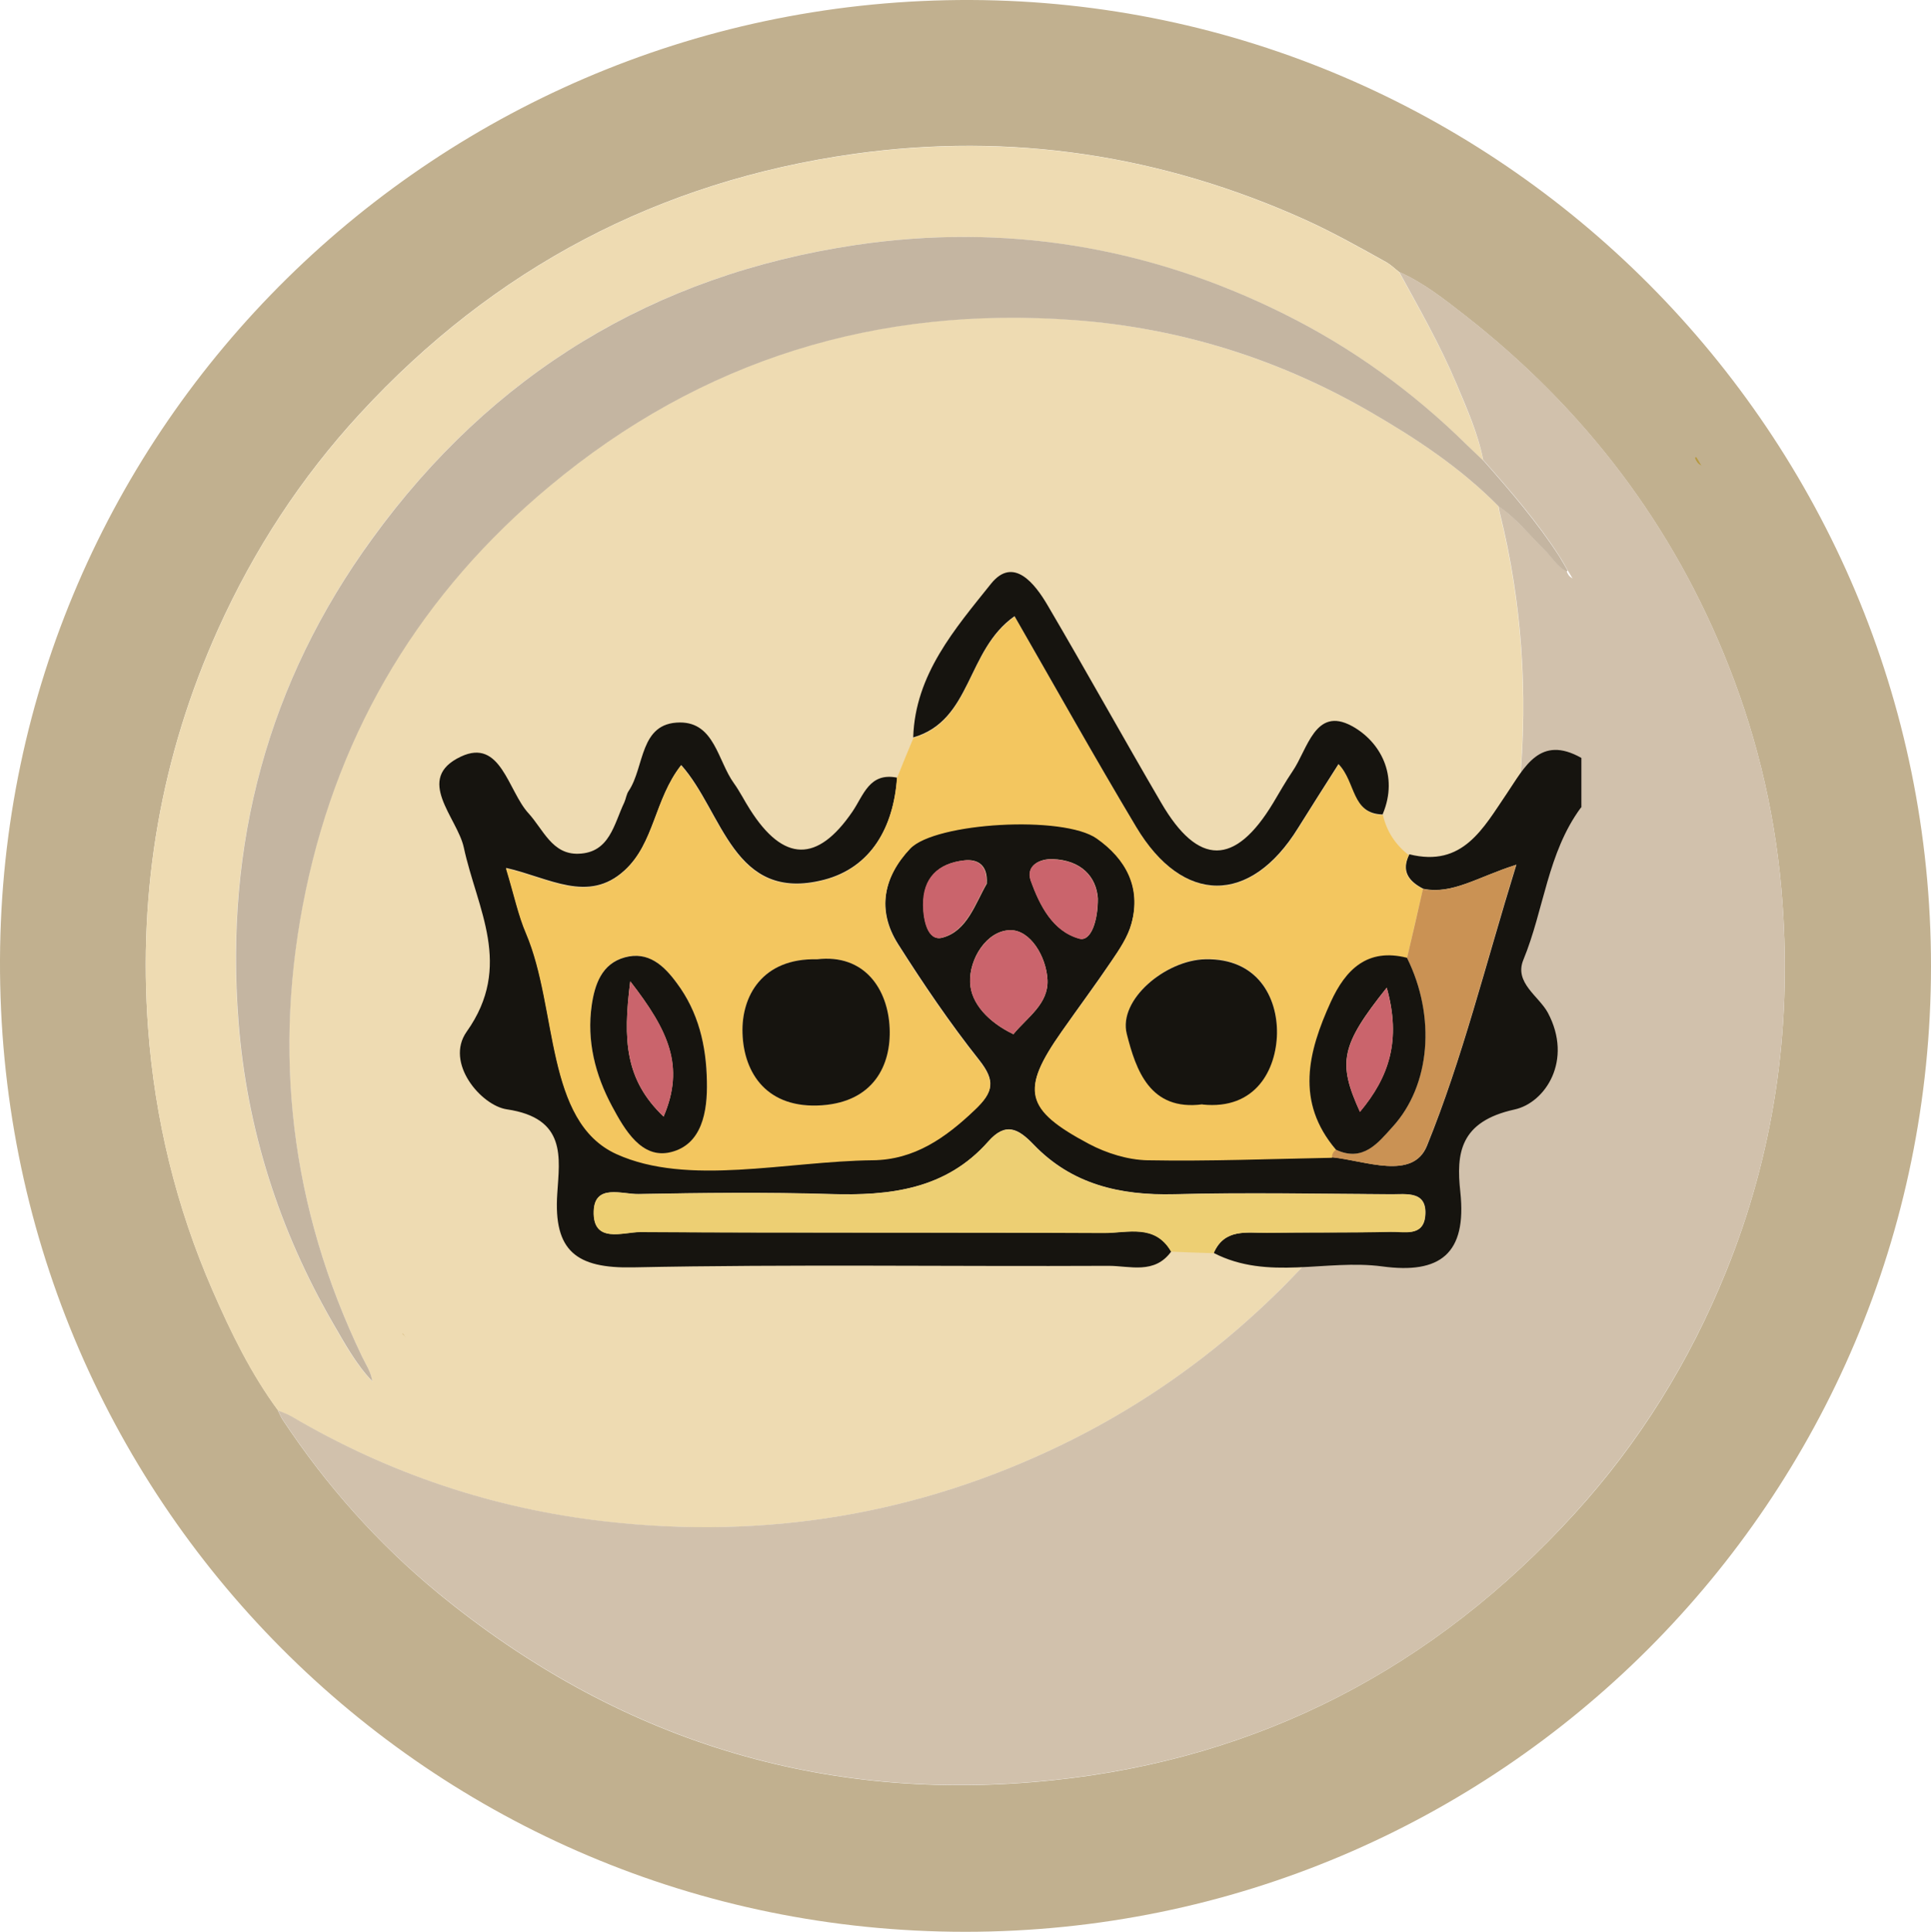 <?xml version="1.0" encoding="UTF-8"?>
<svg id="Layer_2" data-name="Layer 2" xmlns="http://www.w3.org/2000/svg" viewBox="0 0 100.8 100.83">
  <defs>
    <style>
      .cls-1 {
        fill: #c4b5a1;
      }

      .cls-2 {
        fill: #ca646c;
      }

      .cls-3 {
        fill: #f3c65f;
      }

      .cls-4 {
        fill: #edcf73;
      }

      .cls-5 {
        fill: #eedbb2;
      }

      .cls-6 {
        fill: #b69942;
      }

      .cls-7 {
        fill: #c1b08f;
      }

      .cls-8 {
        fill: #ca9254;
      }

      .cls-9 {
        fill: #16140f;
      }

      .cls-10 {
        fill: #d1c1ac;
      }
    </style>
  </defs>
  <g id="Layer_1-2" data-name="Layer 1">
    <g>
      <path class="cls-7" d="M50.38,100.83C22.43,100.83-.12,78.21,0,50.08,.11,22.19,22.92-.1,50.67,0c27.61,.1,50.14,22.69,50.13,50.44-.01,27.85-22.57,50.39-50.42,50.39h0ZM14.51,73.63c.09,.17,.16,.35,.27,.51,2.25,3.39,4.93,6.41,8.06,8.99,9.34,7.68,20.08,11.05,32.12,9.79,10.82-1.13,19.9-5.87,27.24-13.92,3.39-3.72,6-7.94,7.89-12.6,2.51-6.18,3.44-12.6,2.96-19.24-.3-4.28-1.24-8.41-2.81-12.39-2.9-7.37-7.54-13.44-13.77-18.31-1.08-.84-2.16-1.7-3.43-2.26-.22-.17-.42-.37-.66-.51-1.38-.77-2.77-1.55-4.22-2.21-7.53-3.4-15.4-4.59-23.57-3.45-10.2,1.43-18.81,5.97-25.8,13.56-3.08,3.34-5.53,7.1-7.4,11.24-2.99,6.63-4.19,13.59-3.66,20.83,.35,4.74,1.46,9.32,3.37,13.7,.96,2.19,2,4.33,3.42,6.26h0Z"/>
      <path class="cls-5" d="M14.52,73.63c-1.43-1.93-2.47-4.07-3.42-6.26-1.91-4.37-3.02-8.95-3.37-13.7-.53-7.24,.67-14.2,3.66-20.83,1.87-4.15,4.32-7.9,7.4-11.24,6.99-7.59,15.59-12.13,25.8-13.56,8.18-1.14,16.04,.05,23.57,3.45,1.45,.66,2.83,1.44,4.22,2.21,.24,.13,.44,.34,.66,.51,1.05,1.92,2.14,3.81,2.99,5.84,.54,1.3,1.13,2.6,1.4,4-.28-.27-.56-.53-.84-.8-2.84-2.79-6.03-5.11-9.6-6.88-7.07-3.5-14.54-4.74-22.35-3.58-10.53,1.57-18.97,6.73-25.22,15.33-5.45,7.51-7.7,15.97-6.98,25.21,.44,5.62,2.12,10.85,4.93,15.73,.61,1.06,1.2,2.14,2.05,3.03,.04,.04,.09,.08,.13,.12l.02,.05-.03-.05s-.08-.09-.12-.13c-.06-.48-.34-.88-.54-1.3-3.72-7.77-4.69-15.9-2.93-24.31,1.78-8.5,6.06-15.56,12.74-21.11,7.94-6.61,17.14-9.44,27.41-8.66,5.5,.42,10.66,2.04,15.44,4.8,2.4,1.39,4.71,2.92,6.67,4.91,.03,.15,.05,.29,.09,.44,1.14,4.61,1.45,9.28,1.03,14.01-.32,3.65-1.12,7.21-2.38,10.66-1.89,5.19-4.67,9.86-8.36,13.95-3.73,4.13-8.08,7.48-13.13,9.93-7.57,3.68-15.54,4.96-23.87,4.02-5.84-.66-11.3-2.51-16.38-5.48-.22-.13-.47-.21-.71-.31Z"/>
      <path class="cls-10" d="M77.43,24.03c-.27-1.4-.85-2.69-1.4-4-.85-2.02-1.94-3.92-2.99-5.84,1.27,.56,2.35,1.42,3.43,2.26,6.23,4.86,10.87,10.93,13.77,18.31,1.57,3.98,2.51,8.11,2.81,12.39,.48,6.65-.45,13.07-2.96,19.24-1.89,4.66-4.5,8.87-7.89,12.6-7.33,8.06-16.42,12.79-27.24,13.92-12.04,1.26-22.77-2.11-32.12-9.79-3.13-2.57-5.81-5.6-8.06-8.99-.11-.16-.18-.34-.27-.51,.24,.1,.49,.18,.71,.31,5.07,2.98,10.54,4.82,16.38,5.48,8.33,.95,16.3-.34,23.87-4.02,5.04-2.45,9.39-5.79,13.13-9.93,3.69-4.09,6.47-8.76,8.36-13.95,1.26-3.46,2.06-7.01,2.38-10.66,.42-4.72,.11-9.4-1.03-14.01-.04-.14-.06-.29-.09-.44,.91,.63,1.59,1.49,2.38,2.25,.4,.38,.66,.91,1.18,1.16,.05,.15,.13,.28,.28,.36,.01,.01,.03,.02,.04,.03-.01-.01-.02-.03-.03-.04-.08-.13-.16-.27-.24-.4-.14-.24-.27-.49-.42-.72-1.16-1.81-2.56-3.42-3.98-5.03h0Z"/>
      <path class="cls-1" d="M77.43,24.03c1.42,1.61,2.82,3.23,3.98,5.03,.15,.24,.28,.48,.42,.72-.02,.02-.04,.03-.05,.05-.52-.26-.79-.78-1.18-1.16-.79-.76-1.46-1.63-2.38-2.25-1.96-1.99-4.27-3.52-6.67-4.91-4.78-2.77-9.95-4.39-15.44-4.8-10.28-.77-19.48,2.05-27.41,8.66-6.67,5.55-10.96,12.61-12.74,21.11-1.76,8.41-.8,16.53,2.93,24.31,.2,.42,.48,.82,.54,1.3h0c-.85-.89-1.44-1.98-2.05-3.03-2.81-4.87-4.49-10.11-4.93-15.73-.72-9.25,1.52-17.71,6.98-25.21,6.24-8.6,14.69-13.76,25.22-15.33,7.81-1.16,15.28,.07,22.35,3.58,3.57,1.77,6.76,4.08,9.6,6.88,.28,.27,.56,.53,.84,.8v-.02Z"/>
      <polygon class="cls-6" points="21.15 69.76 21.18 69.8 21.15 69.75 21.15 69.76"/>
      <path class="cls-6" d="M21.02,69.61s.09,.1,.13,.14h0s-.1-.09-.14-.13h0s0-.01,0-.01Z"/>
      <path class="cls-6" d="M88.54,23.85c.09,.14,.18,.29,.26,.43h-.01c-.16-.07-.25-.22-.31-.38,.02-.02,.04-.03,.06-.05Z"/>
      <path class="cls-6" d="M88.8,24.28s.02,.03,.03,.04c-.02-.01-.03-.02-.04-.03h.01Z"/>
    </g>
    <g>
      <path class="cls-9" d="M82.52,42.16c-1.74,2.36-1.92,5.32-3,7.94-.49,1.19,.81,1.89,1.28,2.76,1.32,2.48-.13,4.7-1.74,5.05-2.86,.63-3.05,2.29-2.83,4.3,.35,3.24-1.06,4.3-4.08,3.89-2.92-.39-5.96,.76-8.79-.7,.56-1.3,1.74-1.04,2.78-1.06,2.15-.03,4.3,0,6.46-.05,.69-.02,1.69,.27,1.8-.81,.13-1.35-.98-1.14-1.8-1.15-3.77-.02-7.54-.1-11.3,0-2.83,.07-5.35-.51-7.35-2.6-.79-.82-1.45-1.19-2.36-.15-2.21,2.5-5.13,2.84-8.25,2.74-3.33-.1-6.67-.06-10.01,0-.85,.02-2.28-.55-2.33,.88-.07,1.74,1.53,1.1,2.44,1.1,8.07,.05,16.14,.01,24.21,.05,1.22,0,2.65-.49,3.49,.97-.87,1.21-2.16,.75-3.27,.75-8.28,.04-16.56-.09-24.83,.08-2.95,.06-4.15-.85-3.95-3.85,.12-1.88,.5-3.94-2.64-4.4-1.33-.2-3.24-2.42-2.09-4.05,2.45-3.45,.54-6.41-.15-9.62-.34-1.56-2.6-3.59-.15-4.74,2.08-.98,2.46,1.79,3.52,2.95,.78,.85,1.24,2.17,2.62,2.12,1.63-.05,1.85-1.55,2.39-2.68,.09-.2,.11-.43,.23-.6,.84-1.25,.55-3.56,2.67-3.57,1.81-.01,1.98,2.01,2.82,3.17,.31,.43,.55,.92,.84,1.37,1.75,2.76,3.52,2.79,5.35,.11,.58-.85,.88-2.06,2.33-1.77-.18,2.57-1.35,4.69-3.82,5.33-4.74,1.22-5.26-3.54-7.45-5.99-1.4,1.78-1.39,4.07-2.96,5.5-1.9,1.74-3.93,.38-6.18-.13,.43,1.41,.64,2.45,1.05,3.4,1.67,3.91,.98,9.82,4.72,11.51,3.73,1.69,8.85,.37,13.37,.32,2.18-.02,3.8-1.17,5.34-2.63,.97-.92,1.07-1.49,.22-2.57-1.53-1.93-2.92-3.98-4.24-6.06-1.12-1.77-.76-3.51,.64-5,1.3-1.37,7.99-1.76,9.74-.53,1.51,1.07,2.33,2.55,1.81,4.45-.19,.71-.63,1.36-1.05,1.97-.84,1.24-1.74,2.45-2.6,3.68-2.14,3.05-1.93,4.05,1.44,5.84,.92,.49,2.03,.84,3.05,.85,3.21,.06,6.43-.07,9.64-.13,1.73,.18,4.2,1.22,4.94-.59,1.85-4.55,3.03-9.37,4.67-14.68-2.06,.66-3.35,1.57-4.86,1.26-.76-.39-1.17-.92-.73-1.8,2.8,.7,3.86-1.37,5.1-3.19,.92-1.36,1.72-3.06,3.88-1.84v2.58h0Zm-29.62,11.82c.72-.88,1.84-1.57,1.78-2.84-.06-1.2-.89-2.61-1.95-2.59-1.23,.02-2.15,1.51-2.09,2.74,.05,1.08,.95,2.06,2.26,2.69Zm-1.39-7.87c.06-.94-.45-1.29-1.18-1.2-1.35,.15-2.15,.92-2.13,2.34,0,.76,.23,1.9,1,1.69,1.29-.34,1.71-1.78,2.32-2.83Zm5.8,.78c-.08-1.13-.87-2-2.37-2.05-.64-.02-1.4,.32-1.13,1.12,.46,1.3,1.15,2.65,2.54,3.03,.6,.17,.97-.94,.96-2.11h0Z"/>
      <path class="cls-3" d="M73.55,44.61c-.44,.88-.02,1.41,.73,1.8-.28,1.2-.56,2.39-.83,3.6-2.07-.53-3.2,.62-3.97,2.3-1.2,2.61-1.86,5.21,.27,7.72-.14,.09-.21,.23-.21,.4-3.21,.06-6.43,.19-9.64,.13-1.03-.02-2.14-.37-3.05-.85-3.37-1.79-3.58-2.8-1.44-5.84,.87-1.23,1.77-2.43,2.6-3.68,.41-.62,.86-1.27,1.05-1.97,.52-1.9-.3-3.39-1.81-4.45-1.74-1.23-8.44-.84-9.74,.53-1.4,1.48-1.76,3.23-.64,5,1.32,2.09,2.71,4.13,4.24,6.06,.85,1.08,.75,1.65-.22,2.57-1.53,1.46-3.16,2.61-5.34,2.63-4.51,.05-9.64,1.37-13.37-.32-3.74-1.7-3.06-7.61-4.72-11.51-.41-.95-.62-1.99-1.05-3.4,2.25,.51,4.28,1.87,6.18,.13,1.57-1.43,1.56-3.72,2.96-5.5,2.19,2.45,2.71,7.21,7.45,5.99,2.47-.63,3.64-2.76,3.82-5.33,.28-.71,.57-1.4,.86-2.1,3.08-.89,2.74-4.55,5.29-6.33,2.12,3.68,4.18,7.37,6.35,11,2.44,4.07,5.96,4.07,8.44,.07,.69-1.11,1.4-2.22,2.12-3.35,.93,.94,.68,2.6,2.31,2.63,.2,.87,.66,1.56,1.36,2.1Zm-10.78,13.02c2.78,.3,3.85-1.82,3.89-3.7,.04-1.9-1.03-3.94-3.74-3.88-2.06,.05-4.55,2.1-4.1,3.9,.48,1.89,1.21,4.03,3.95,3.67Zm-20.12-7.56c-2.85-.07-3.96,1.92-3.89,3.87,.08,2.1,1.3,3.95,4.15,3.75,2.68-.19,3.61-2.08,3.53-4.04-.09-2.01-1.32-3.88-3.79-3.58Zm-5.75,6.36c-.03-1.86-.44-3.61-1.58-5.14-.68-.91-1.48-1.65-2.7-1.33-1.21,.33-1.57,1.41-1.73,2.49-.28,1.87,.18,3.64,1.06,5.28,.66,1.23,1.54,2.76,3.05,2.4,1.64-.39,1.94-2.11,1.9-3.71h0Z"/>
      <path class="cls-4" d="M61.13,65.33c-.84-1.46-2.27-.97-3.49-.97-8.07-.04-16.14,0-24.21-.05-.9,0-2.5,.63-2.44-1.1,.05-1.43,1.49-.87,2.33-.88,3.34-.07,6.67-.1,10.01,0,3.12,.09,6.04-.24,8.25-2.74,.91-1.03,1.57-.67,2.36,.15,2,2.09,4.53,2.67,7.35,2.6,3.76-.09,7.53-.02,11.3,0,.82,0,1.93-.2,1.8,1.15-.11,1.08-1.11,.79-1.8,.81-2.15,.05-4.3,.02-6.46,.05-1.04,.01-2.22-.25-2.78,1.06-.75-.02-1.49-.05-2.23-.08h0Z"/>
      <path class="cls-9" d="M72.18,42.51c-1.64-.03-1.39-1.68-2.31-2.63-.72,1.13-1.42,2.23-2.12,3.35-2.48,4-6,4.01-8.44-.07-2.17-3.63-4.23-7.31-6.35-11-2.54,1.78-2.21,5.44-5.29,6.33,.1-3.29,2.19-5.68,4.06-8.02,1.17-1.46,2.3,0,2.96,1.13,2.01,3.42,3.93,6.89,5.93,10.31,1.93,3.31,3.85,3.3,5.84,0,.33-.55,.65-1.12,1.01-1.65,.79-1.15,1.18-3.4,3.09-2.37,1.48,.8,2.47,2.58,1.62,4.6h0Z"/>
      <path class="cls-8" d="M73.45,50c.28-1.2,.56-2.39,.83-3.6,1.52,.31,2.8-.6,4.86-1.26-1.64,5.31-2.81,10.13-4.67,14.68-.73,1.8-3.21,.76-4.94,.59,0-.17,.07-.3,.21-.4,1.4,.66,2.19-.36,2.95-1.19,1.99-2.17,2.26-5.78,.76-8.82h0Z"/>
      <path class="cls-2" d="M52.9,53.98c-1.31-.63-2.22-1.61-2.26-2.69-.05-1.23,.87-2.71,2.09-2.74,1.05-.02,1.89,1.39,1.95,2.59,.06,1.26-1.06,1.96-1.78,2.84Z"/>
      <path class="cls-2" d="M51.5,46.11c-.6,1.04-1.03,2.48-2.32,2.83-.77,.21-.99-.93-1-1.69-.02-1.42,.78-2.19,2.13-2.34,.73-.08,1.24,.27,1.18,1.2Z"/>
      <path class="cls-2" d="M57.3,46.89c.02,1.17-.36,2.27-.96,2.11-1.39-.38-2.07-1.74-2.54-3.03-.28-.8,.49-1.14,1.13-1.12,1.51,.05,2.29,.92,2.37,2.05h0Z"/>
      <path class="cls-9" d="M62.77,57.64c-2.74,.36-3.47-1.78-3.95-3.67-.46-1.8,2.04-3.86,4.1-3.9,2.71-.06,3.77,1.97,3.74,3.88-.04,1.88-1.11,3.99-3.89,3.7Z"/>
      <path class="cls-9" d="M42.65,50.07c2.48-.29,3.7,1.56,3.79,3.58,.09,1.96-.85,3.85-3.53,4.04-2.85,.2-4.08-1.65-4.15-3.75-.07-1.95,1.04-3.94,3.89-3.87Z"/>
      <path class="cls-9" d="M73.45,50c1.51,3.05,1.23,6.65-.76,8.82-.76,.84-1.54,1.85-2.95,1.19-2.13-2.5-1.46-5.11-.27-7.72,.77-1.68,1.9-2.82,3.97-2.3Zm-1.06,1.55c-2.41,3.02-2.57,3.91-1.4,6.48,1.51-1.81,2.17-3.72,1.4-6.48Z"/>
      <path class="cls-9" d="M36.9,56.43c.04,1.6-.26,3.32-1.9,3.71-1.51,.36-2.39-1.17-3.05-2.4-.88-1.64-1.33-3.41-1.06-5.28,.16-1.08,.52-2.16,1.73-2.49,1.22-.33,2.03,.42,2.7,1.33,1.14,1.52,1.55,3.28,1.58,5.14h0Zm-4-5.21c-.39,3.08-.27,5.14,1.74,7.06,1.12-2.63,.25-4.49-1.74-7.06Z"/>
      <path class="cls-2" d="M72.39,51.56c.77,2.77,.11,4.68-1.4,6.48-1.17-2.58-1-3.47,1.4-6.48Z"/>
      <path class="cls-2" d="M32.9,51.22c2,2.57,2.87,4.43,1.74,7.06-2.01-1.92-2.13-3.98-1.74-7.06Z"/>
    </g>
  </g>
</svg>